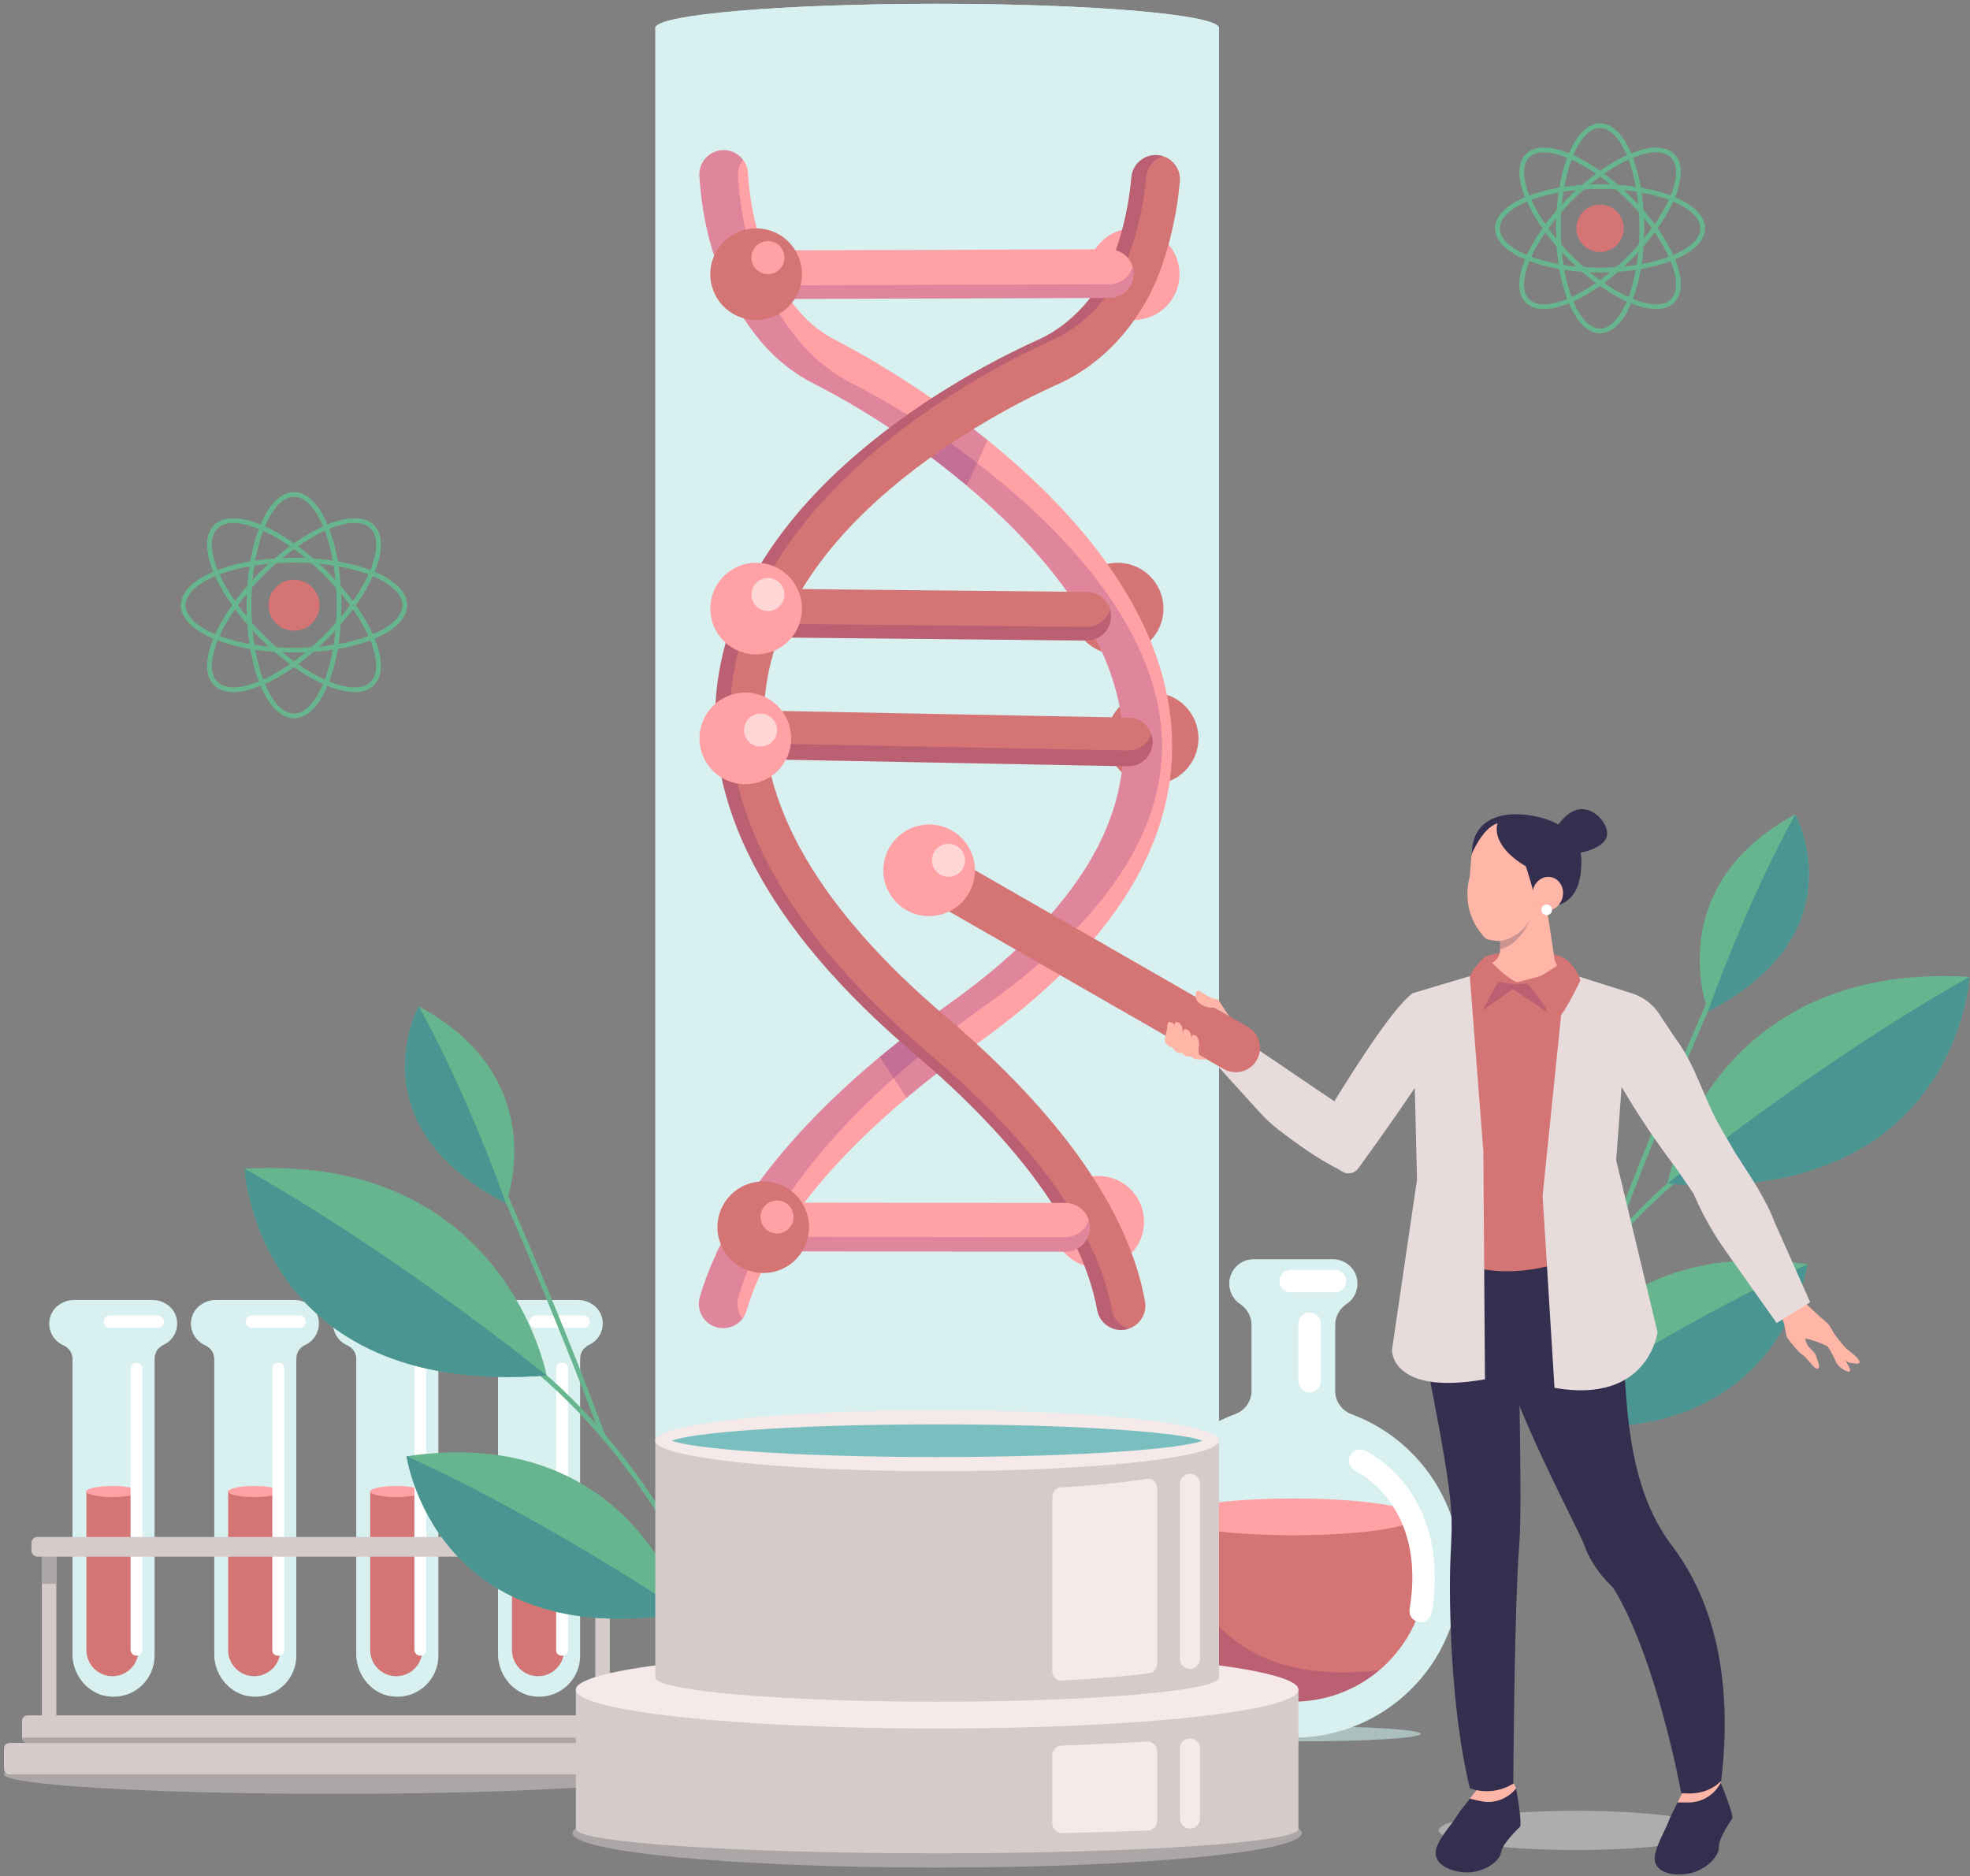 <svg width="443" height="422" viewBox="0 0 443 422" fill="none" xmlns="http://www.w3.org/2000/svg">
<rect x="0" y="0" width="443" height="422" fill="#808080" stroke="none"/>
<g style="mix-blend-mode:multiply">
<path d="M319.476 389.933C319.476 390.884 307.161 391.642 291.985 391.642C276.808 391.642 264.494 390.873 264.494 389.933C264.494 388.994 276.808 388.225 291.985 388.225C307.161 388.225 319.476 388.994 319.476 389.933Z" fill="#ACBFBF"/>
</g>
<g style="mix-blend-mode:multiply">
<path d="M300.251 312.79V297.966C300.251 296.065 301.244 294.313 302.825 293.256C304.299 292.274 305.26 290.597 305.26 288.696C305.26 285.663 302.804 283.206 299.77 283.206H281.945C278.912 283.206 276.456 285.663 276.456 288.696C276.456 290.597 277.427 292.274 278.891 293.256C280.471 294.313 281.465 296.054 281.465 297.966V312.79C281.465 315.14 279.991 317.233 277.78 318.045C263.458 323.364 253.258 337.173 253.301 353.364C253.354 373.603 269.716 390.328 289.945 390.809C311.102 391.311 328.404 374.308 328.404 353.268C328.404 337.13 318.215 323.364 303.925 318.056C301.714 317.233 300.24 315.15 300.24 312.801L300.251 312.79Z" fill="#D8F0F0"/>
</g>
<path d="M318.417 341.123C319.934 344.712 320.778 348.642 320.778 352.786C320.778 369.308 307.385 382.701 290.862 382.701C274.34 382.701 260.947 369.308 260.947 352.786C260.947 348.653 261.78 344.722 263.297 341.144" fill="#D47474"/>
<g style="mix-blend-mode:multiply" opacity="0.17">
<path d="M290.862 382.702C298.243 382.702 304.992 380.021 310.215 375.589C265.102 381.228 263.297 341.134 263.297 341.134C261.78 344.712 260.947 348.653 260.947 352.776C260.947 369.298 274.34 382.691 290.862 382.691V382.702Z" fill="#410270"/>
</g>
<path d="M318.418 341.145C318.418 343.431 306.083 345.278 290.853 345.278C275.623 345.278 263.287 343.431 263.287 341.145C263.287 338.859 275.623 337.012 290.853 337.012C306.083 337.012 318.418 338.859 318.418 341.145Z" fill="#FFA1A5"/>
<path d="M319.454 364.834C319.315 364.834 319.177 364.823 319.038 364.802C317.671 364.567 316.741 363.275 316.976 361.908C320.928 338.39 304.972 330.892 304.812 330.818C303.541 330.241 302.985 328.756 303.551 327.485C304.128 326.215 305.613 325.659 306.884 326.225C307.087 326.321 311.999 328.586 316.282 334.267C320.17 339.437 324.314 348.579 321.943 362.741C321.74 363.969 320.672 364.845 319.465 364.845L319.454 364.834Z" fill="white"/>
<path d="M294.493 313.174C293.105 313.174 291.973 312.053 291.973 310.654V297.699C291.973 296.31 293.105 295.178 294.493 295.178C295.882 295.178 297.014 296.3 297.014 297.699V310.654C297.014 312.042 295.892 313.174 294.493 313.174Z" fill="white"/>
<path d="M300.207 290.638H290.231C288.843 290.638 287.711 289.517 287.711 288.118C287.711 286.719 288.832 285.597 290.231 285.597H300.207C301.595 285.597 302.727 286.719 302.727 288.118C302.727 289.517 301.595 290.638 300.207 290.638Z" fill="white"/>
<g style="mix-blend-mode:multiply">
<g style="mix-blend-mode:multiply">
<path d="M256.815 356.331C256.996 326 279.895 321.524 283.184 318.342C286.474 315.159 283.846 297.697 284.722 295.187C285.064 294.215 290.329 293.5 296.652 292.987C280.696 292.944 280.92 291.737 279.788 289.356C278.955 287.615 280.001 284.881 280.728 283.354C278.282 283.909 276.456 286.088 276.456 288.704C276.456 290.605 277.427 292.282 278.891 293.265C280.471 294.322 281.465 296.063 281.465 297.975V312.799C281.465 315.148 279.991 317.242 277.78 318.053C263.458 323.372 253.258 337.182 253.301 353.373C253.354 373.612 269.716 390.337 289.945 390.818C257.509 383.117 256.804 356.342 256.804 356.342L256.815 356.331Z" fill="#D8F0F0"/>
</g>
</g>
<path d="M75.198 403.442C116.239 403.442 149.51 401.467 149.51 399.031C149.51 396.595 116.239 394.62 75.198 394.62C34.156 394.62 0.885 396.595 0.885 399.031C0.885 401.467 34.156 403.442 75.198 403.442Z" fill="#ADA6A6"/>
<g style="mix-blend-mode:multiply">
<path d="M71.695 297.091C71.406 294.357 68.95 292.37 66.205 292.37H48.497C45.731 292.37 43.275 294.378 42.997 297.133C42.762 299.537 44.118 301.641 46.137 302.527C47.355 303.061 48.188 304.214 48.188 305.549V371.991C48.188 377.043 52.075 381.443 57.127 381.592C62.35 381.753 66.632 377.566 66.632 372.375V305.624C66.632 304.311 67.337 303.04 68.533 302.516C70.573 301.63 71.94 299.504 71.684 297.08L71.695 297.091Z" fill="#D8F0F0"/>
</g>
<path d="M57.168 376.978C53.932 376.978 51.305 374.35 51.305 371.114V335.432H63.021V371.114C63.021 374.35 60.394 376.978 57.157 376.978H57.168Z" fill="#D47474"/>
<path d="M57.168 336.681C60.406 336.681 63.032 336.127 63.032 335.443C63.032 334.758 60.406 334.204 57.168 334.204C53.93 334.204 51.305 334.758 51.305 335.443C51.305 336.127 53.93 336.681 57.168 336.681Z" fill="#FFA1A5"/>
<path d="M62.755 306.487H62.402C61.76 306.487 61.238 307.009 61.238 307.651V371.188C61.238 371.831 61.76 372.352 62.402 372.352H62.755C63.398 372.352 63.919 371.831 63.919 371.188V307.651C63.919 307.009 63.398 306.487 62.755 306.487Z" fill="white"/>
<path d="M67.38 298.639H56.614C55.845 298.639 55.215 298.008 55.215 297.239C55.215 296.47 55.845 295.84 56.614 295.84H67.38C68.149 295.84 68.779 296.47 68.779 297.239C68.779 298.008 68.149 298.639 67.38 298.639Z" fill="white"/>
<g style="mix-blend-mode:multiply">
<path d="M57.35 302.686C53.815 302.686 48.432 304.01 45.335 299.962C43.851 298.018 44.267 295.562 45.1 293.522C43.968 294.376 43.156 295.637 43.007 297.132C42.772 299.535 44.128 301.639 46.147 302.525C47.364 303.059 48.197 304.213 48.197 305.548V371.989C48.197 376.539 51.359 380.555 55.674 381.42C55.31 381.132 54.947 380.833 54.627 380.533C51.519 377.607 49.906 373.42 49.906 369.148V305.42L67.667 303.123C67.838 302.963 68.031 302.814 68.234 302.696H57.35V302.686Z" fill="#D8F0F0"/>
</g>
<g style="mix-blend-mode:multiply">
<path d="M39.813 297.091C39.525 294.357 37.068 292.37 34.323 292.37H16.626C13.86 292.37 11.404 294.378 11.126 297.133C10.891 299.537 12.247 301.641 14.266 302.527C15.483 303.061 16.317 304.214 16.317 305.549V371.991C16.317 377.043 20.204 381.443 25.256 381.592C30.479 381.753 34.761 377.566 34.761 372.375V305.624C34.761 304.311 35.466 303.04 36.662 302.516C38.702 301.63 40.069 299.504 39.813 297.08V297.091Z" fill="#D8F0F0"/>
</g>
<path d="M25.289 376.978C22.053 376.978 19.426 374.35 19.426 371.114V335.432H31.142V371.114C31.142 374.35 28.515 376.978 25.279 376.978H25.289Z" fill="#D47474"/>
<path d="M31.141 335.443C31.141 336.126 28.514 336.681 25.277 336.681C22.041 336.681 19.414 336.126 19.414 335.443C19.414 334.759 22.041 334.204 25.277 334.204C28.514 334.204 31.141 334.759 31.141 335.443Z" fill="#FFA1A5"/>
<path d="M30.694 372.363C29.957 372.363 29.359 371.765 29.359 371.028V307.833C29.359 307.096 29.957 306.498 30.694 306.498C31.431 306.498 32.029 307.096 32.029 307.833V371.028C32.029 371.765 31.431 372.363 30.694 372.363Z" fill="white"/>
<path d="M35.499 298.639H24.733C23.964 298.639 23.334 298.008 23.334 297.239C23.334 296.47 23.964 295.84 24.733 295.84H35.499C36.268 295.84 36.898 296.47 36.898 297.239C36.898 298.008 36.268 298.639 35.499 298.639Z" fill="white"/>
<g style="mix-blend-mode:multiply">
<path d="M25.47 302.686C21.934 302.686 16.552 304.01 13.454 299.962C11.97 298.018 12.386 295.562 13.219 293.522C12.087 294.376 11.275 295.637 11.126 297.132C10.891 299.535 12.247 301.639 14.266 302.525C15.483 303.059 16.317 304.213 16.317 305.548V371.989C16.317 376.539 19.478 380.555 23.793 381.42C23.43 381.132 23.067 380.833 22.746 380.533C19.638 377.607 18.025 373.42 18.025 369.148V305.42L35.787 303.123C35.958 302.963 36.15 302.814 36.353 302.696H25.47V302.686Z" fill="#D8F0F0"/>
</g>
<path d="M12.666 349.197H9.408V387.229H12.666V349.197Z" fill="#D6CBCB"/>
<path d="M12.666 349.197H9.408V356.203H12.666V349.197Z" fill="#ADA6A6"/>
<g style="mix-blend-mode:multiply">
<path d="M135.519 297.091C135.231 294.357 132.774 292.37 130.029 292.37H112.322C109.555 292.37 107.099 294.378 106.821 297.133C106.586 299.537 107.943 301.641 109.961 302.527C111.179 303.061 112.012 304.214 112.012 305.549V371.991C112.012 377.043 115.899 381.443 120.951 381.592C126.174 381.753 130.457 377.566 130.457 372.375V305.624C130.457 304.311 131.161 303.04 132.358 302.516C134.398 301.63 135.765 299.504 135.508 297.08L135.519 297.091Z" fill="#D8F0F0"/>
</g>
<path d="M120.994 376.978C117.758 376.978 115.131 374.35 115.131 371.114V335.432H126.847V371.114C126.847 374.35 124.22 376.978 120.984 376.978H120.994Z" fill="#D47474"/>
<path d="M126.858 335.443C126.858 336.126 124.23 336.681 120.994 336.681C117.758 336.681 115.131 336.126 115.131 335.443C115.131 334.759 117.758 334.204 120.994 334.204C124.23 334.204 126.858 334.759 126.858 335.443Z" fill="#FFA1A5"/>
<path d="M126.579 306.487H126.227C125.584 306.487 125.062 307.009 125.062 307.651V371.188C125.062 371.831 125.584 372.352 126.227 372.352H126.579C127.222 372.352 127.743 371.831 127.743 371.188V307.651C127.743 307.009 127.222 306.487 126.579 306.487Z" fill="white"/>
<path d="M131.204 298.639H120.438C119.669 298.639 119.039 298.008 119.039 297.239C119.039 296.47 119.669 295.84 120.438 295.84H131.204C131.973 295.84 132.603 296.47 132.603 297.239C132.603 298.008 131.973 298.639 131.204 298.639Z" fill="white"/>
<g style="mix-blend-mode:multiply">
<path d="M121.186 302.686C117.651 302.686 112.268 304.01 109.171 299.962C107.687 298.018 108.103 295.562 108.936 293.522C107.804 294.376 106.992 295.637 106.843 297.132C106.608 299.535 107.964 301.639 109.983 302.525C111.2 303.059 112.033 304.213 112.033 305.548V371.989C112.033 376.539 115.195 380.555 119.51 381.42C119.146 381.132 118.783 380.833 118.463 380.533C115.355 377.607 113.742 373.42 113.742 369.148V305.42L131.503 303.123C131.674 302.963 131.867 302.814 132.069 302.696H121.186V302.686Z" fill="#D8F0F0"/>
</g>
<g style="mix-blend-mode:multiply">
<path d="M103.64 297.091C103.352 294.357 100.895 292.37 98.15 292.37H80.443C77.677 292.37 75.22 294.378 74.942 297.133C74.707 299.537 76.064 301.641 78.082 302.527C79.3 303.061 80.133 304.214 80.133 305.549V371.991C80.133 377.043 84.021 381.443 89.072 381.592C94.295 381.753 98.578 377.566 98.578 372.375V305.624C98.578 304.311 99.283 303.04 100.479 302.516C102.519 301.63 103.886 299.504 103.629 297.08L103.64 297.091Z" fill="#D8F0F0"/>
</g>
<path d="M89.113 376.978C85.877 376.978 83.25 374.35 83.25 371.114V335.432H94.966V371.114C94.966 374.35 92.339 376.978 89.103 376.978H89.113Z" fill="#D47474"/>
<path d="M94.977 335.443C94.977 336.126 92.35 336.681 89.113 336.681C85.877 336.681 83.25 336.126 83.25 335.443C83.25 334.759 85.877 334.204 89.113 334.204C92.35 334.204 94.977 334.759 94.977 335.443Z" fill="#FFA1A5"/>
<path d="M94.519 372.363C93.782 372.363 93.184 371.765 93.184 371.028V307.833C93.184 307.096 93.782 306.498 94.519 306.498C95.256 306.498 95.854 307.096 95.854 307.833V371.028C95.854 371.765 95.256 372.363 94.519 372.363Z" fill="white"/>
<path d="M99.323 298.639H88.557C87.788 298.639 87.158 298.008 87.158 297.239C87.158 296.47 87.788 295.84 88.557 295.84H99.323C100.092 295.84 100.722 296.47 100.722 297.239C100.722 298.008 100.092 298.639 99.323 298.639Z" fill="white"/>
<g style="mix-blend-mode:multiply">
<path d="M89.296 302.686C85.76 302.686 80.378 304.01 77.281 299.962C75.796 298.018 76.212 295.562 77.046 293.522C75.913 294.376 75.102 295.637 74.952 297.132C74.717 299.535 76.074 301.639 78.092 302.525C79.31 303.059 80.143 304.213 80.143 305.548V371.989C80.143 376.539 83.304 380.555 87.619 381.42C87.256 381.132 86.893 380.833 86.572 380.533C83.464 377.607 81.852 373.42 81.852 369.148V305.42L99.613 303.123C99.784 302.963 99.976 302.814 100.179 302.696H89.296V302.686Z" fill="#D8F0F0"/>
</g>
<path d="M137.121 349.197H133.863V387.229H137.121V349.197Z" fill="#D6CBCB"/>
<path d="M137.121 349.197H133.863V356.203H137.121V349.197Z" fill="#ADA6A6"/>
<path d="M140.314 385.789H6.203C5.513 385.789 4.953 386.349 4.953 387.039V390.734C4.953 391.424 5.513 391.984 6.203 391.984H140.314C141.004 391.984 141.563 391.424 141.563 390.734V387.039C141.563 386.349 141.004 385.789 140.314 385.789Z" fill="#D6CBCB"/>
<path d="M138.093 345.664H8.414C7.671 345.664 7.068 346.266 7.068 347.009V348.739C7.068 349.483 7.671 350.085 8.414 350.085H138.093C138.836 350.085 139.439 349.483 139.439 348.739V347.009C139.439 346.266 138.836 345.664 138.093 345.664Z" fill="#D6CBCB"/>
<path d="M144.384 391.983H2.134C1.444 391.983 0.885 392.543 0.885 393.233V397.783C0.885 398.473 1.444 399.032 2.134 399.032H144.384C145.074 399.032 145.633 398.473 145.633 397.783V393.233C145.633 392.543 145.074 391.983 144.384 391.983Z" fill="#D6CBCB"/>
<path d="M4.965 390.808C5.008 391.46 5.531 391.994 6.204 391.994H140.315C140.977 391.994 141.511 391.47 141.554 390.808H4.965Z" fill="#ADA6A6"/>
<path d="M102.891 296.31C102.891 296.31 135.145 309.66 158.641 358.853" stroke="#67B58E" stroke-width="1.068" stroke-miterlimit="10"/>
<path d="M109.896 260.317C109.896 260.317 123.941 291.685 135.593 322.903" stroke="#67B58E" stroke-width="1.068" stroke-miterlimit="10"/>
<path d="M122.927 309.349C122.927 309.349 113.635 259.334 54.99 262.848C54.99 262.848 57.799 314.38 122.927 309.349Z" fill="#67B58E"/>
<path d="M54.98 262.849C89.787 282.404 122.917 309.35 122.917 309.35C57.789 314.381 54.98 262.849 54.98 262.849Z" fill="#4A9492"/>
<path d="M113.774 270.623C113.774 270.623 124.615 242.716 94.166 226.322C94.166 226.322 79.619 252.98 113.774 270.623Z" fill="#67B58E"/>
<path d="M94.166 226.312C105.529 246.871 113.774 270.613 113.774 270.613C79.619 252.969 94.166 226.312 94.166 226.312Z" fill="#4A9492"/>
<path d="M153.943 362.784C153.943 362.784 142.109 320.042 91.432 327.508C91.432 327.508 97.754 372.055 153.943 362.784Z" fill="#67B58E"/>
<path d="M91.432 327.506C123.13 341.871 153.943 362.783 153.943 362.783C97.754 372.053 91.432 327.506 91.432 327.506Z" fill="#4A9492"/>
<path d="M394.985 253.15C394.985 253.15 362.731 266.501 339.234 315.694" stroke="#67B58E" stroke-width="1.068" stroke-miterlimit="10"/>
<path d="M387.978 217.158C387.978 217.158 373.933 248.525 362.281 279.744" stroke="#67B58E" stroke-width="1.068" stroke-miterlimit="10"/>
<path d="M374.947 266.192C374.947 266.192 384.239 216.177 442.884 219.691C442.884 219.691 440.075 271.222 374.947 266.192Z" fill="#67B58E"/>
<path d="M442.884 219.691C408.077 239.247 374.947 266.193 374.947 266.193C440.075 271.223 442.884 219.691 442.884 219.691Z" fill="#4A9492"/>
<path d="M384.09 227.465C384.09 227.465 373.25 199.557 403.699 183.163C403.699 183.163 418.245 209.821 384.09 227.465Z" fill="#67B58E"/>
<path d="M403.699 183.163C392.335 203.722 384.09 227.465 384.09 227.465C418.245 209.821 403.699 183.163 403.699 183.163Z" fill="#4A9492"/>
<path d="M343.934 319.625C343.934 319.625 355.767 276.883 406.445 284.348C406.445 284.348 400.122 328.895 343.934 319.625Z" fill="#67B58E"/>
<path d="M406.445 284.358C374.746 298.723 343.934 319.635 343.934 319.635C400.122 328.905 406.445 284.358 406.445 284.358Z" fill="#4A9492"/>
<path d="M66.119 161.014C71.711 161.014 76.244 149.863 76.244 136.107C76.244 122.352 71.711 111.201 66.119 111.201C60.527 111.201 55.994 122.352 55.994 136.107C55.994 149.863 60.527 161.014 66.119 161.014Z" stroke="#67B58E" stroke-width="1.068" stroke-miterlimit="10"/>
<path d="M66.119 146.233C79.874 146.233 91.025 141.7 91.025 136.108C91.025 130.516 79.874 125.983 66.119 125.983C52.364 125.983 41.213 130.516 41.213 136.108C41.213 141.7 52.364 146.233 66.119 146.233Z" stroke="#67B58E" stroke-width="1.068" stroke-miterlimit="10"/>
<path d="M73.276 143.265C83.002 133.538 87.682 122.448 83.728 118.494C79.774 114.54 68.683 119.22 58.957 128.946C49.231 138.673 44.551 149.763 48.505 153.717C52.459 157.671 63.549 152.991 73.276 143.265Z" stroke="#67B58E" stroke-width="1.068" stroke-miterlimit="10"/>
<path d="M58.952 143.272C49.223 133.542 44.545 122.456 48.507 118.505C52.459 114.553 63.556 119.231 73.275 128.95C82.993 138.669 87.682 149.766 83.72 153.717C79.768 157.669 68.671 152.991 58.952 143.272Z" stroke="#67B58E" stroke-width="1.068" stroke-miterlimit="10"/>
<path d="M71.865 136.108C71.865 139.28 69.291 141.854 66.119 141.854C62.947 141.854 60.373 139.28 60.373 136.108C60.373 132.936 62.947 130.362 66.119 130.362C69.291 130.362 71.865 132.936 71.865 136.108Z" fill="#D47474"/>
<path d="M359.816 74.429C365 74.429 369.203 64.096 369.203 51.349C369.203 38.602 365 28.269 359.816 28.269C354.631 28.269 350.428 38.602 350.428 51.349C350.428 64.096 354.631 74.429 359.816 74.429Z" stroke="#67B58E" stroke-width="1.068" stroke-miterlimit="10"/>
<path d="M359.814 60.738C372.561 60.738 382.894 56.535 382.894 51.35C382.894 46.165 372.561 41.962 359.814 41.962C347.068 41.962 336.734 46.165 336.734 51.35C336.734 56.535 347.068 60.738 359.814 60.738Z" stroke="#67B58E" stroke-width="1.068" stroke-miterlimit="10"/>
<path d="M366.445 57.993C357.431 67.007 347.157 71.343 343.483 67.68C339.82 64.016 344.156 53.731 353.17 44.717C362.184 35.703 372.458 31.367 376.132 35.03C379.796 38.694 375.459 48.978 366.445 57.993Z" stroke="#67B58E" stroke-width="1.068" stroke-miterlimit="10"/>
<path d="M376.134 67.675C379.8 64.009 375.465 53.73 366.452 44.717C357.439 35.704 347.16 31.369 343.494 35.035C339.828 38.701 344.162 48.98 353.175 57.993C362.189 67.007 372.467 71.341 376.134 67.675Z" stroke="#67B58E" stroke-width="1.068" stroke-miterlimit="10"/>
<path d="M365.143 51.349C365.143 54.297 362.762 56.679 359.814 56.679C356.866 56.679 354.484 54.297 354.484 51.349C354.484 48.402 356.866 46.02 359.814 46.02C362.762 46.02 365.143 48.402 365.143 51.349Z" fill="#D47474"/>
<path d="M210.74 420.018C256.023 420.018 292.732 416.547 292.732 412.265C292.732 407.982 256.023 404.511 210.74 404.511C165.457 404.511 128.748 407.982 128.748 412.265C128.748 416.547 165.457 420.018 210.74 420.018Z" fill="#ADA6A6"/>
<path d="M210.74 0.853C175.731 0.853 147.354 3.299 147.354 6.311V324.014C147.354 327.026 175.731 329.472 210.74 329.472C245.75 329.472 274.127 327.026 274.127 324.014V6.311C274.127 3.299 245.75 0.853 210.74 0.853Z" fill="#D8F0F0"/>
<path d="M129.496 380.011V411.358C129.496 414.369 165.873 416.815 210.74 416.815C255.608 416.815 291.985 414.369 291.985 411.358V380.011H129.496Z" fill="#D6CBCB"/>
<path d="M210.74 388.747C255.61 388.747 291.985 384.836 291.985 380.011C291.985 375.186 255.61 371.274 210.74 371.274C165.87 371.274 129.496 375.186 129.496 380.011C129.496 384.836 165.87 388.747 210.74 388.747Z" fill="#F5E9E9"/>
<path d="M147.354 324.004V377.256C147.354 380.268 175.731 382.713 210.74 382.713C245.75 382.713 274.127 380.268 274.127 377.256V324.004H147.354Z" fill="#D6CBCB"/>
<path d="M265.103 63.313C266.015 57.694 262.2 52.401 256.581 51.489C250.963 50.577 245.669 54.392 244.757 60.01C243.845 65.629 247.66 70.923 253.279 71.835C258.897 72.747 264.191 68.932 265.103 63.313Z" fill="#FFA1A5"/>
<path d="M259.195 176.372C264.887 176.372 269.501 171.758 269.501 166.066C269.501 160.374 264.887 155.759 259.195 155.759C253.503 155.759 248.889 160.374 248.889 166.066C248.889 171.758 253.503 176.372 259.195 176.372Z" fill="#D47474"/>
<path d="M255.267 146.397C260.526 144.219 263.023 138.19 260.845 132.932C258.667 127.673 252.638 125.176 247.379 127.354C242.121 129.532 239.623 135.561 241.802 140.82C243.98 146.078 250.009 148.576 255.267 146.397Z" fill="#D47474"/>
<path d="M257.124 276.432C258.039 270.814 254.227 265.518 248.609 264.603C242.991 263.688 237.695 267.501 236.78 273.119C235.865 278.737 239.677 284.033 245.295 284.948C250.913 285.863 256.209 282.051 257.124 276.432Z" fill="#FFA1A5"/>
<path d="M164.419 298.403C163.383 298.766 162.218 298.82 161.086 298.489C158.192 297.645 156.526 294.601 157.37 291.707C163.692 270.09 182.959 247.384 213.056 226.024C240.825 206.319 254.1 185.578 252.509 164.356C249.86 129.037 206.061 97.936 183.269 86.423C178.677 84.105 174.661 80.965 171.361 77.099C165.583 70.338 158.448 58.355 157.274 39.569C157.081 36.557 159.378 33.962 162.389 33.77C165.401 33.577 167.996 35.873 168.189 38.885C169.182 54.649 174.981 64.496 179.67 69.986C182.03 72.752 184.903 74.995 188.203 76.661C191.119 78.135 259.665 113.305 263.424 163.545C265.314 188.857 250.501 212.876 219.389 234.952C191.311 254.871 173.497 275.569 167.868 294.793C167.356 296.556 166.031 297.859 164.419 298.425V298.403Z" fill="#FFA1A5"/>
<g style="mix-blend-mode:multiply" opacity="0.17">
<path d="M166.043 291.706C172.365 270.09 191.633 247.383 221.729 226.023C249.498 206.318 262.773 185.577 261.182 164.356C258.533 129.036 214.734 97.936 191.942 86.422C187.35 84.105 183.334 80.965 180.034 77.099C174.256 70.338 167.121 58.355 165.947 39.568C165.861 38.191 166.31 36.92 167.079 35.916C166.011 34.517 164.281 33.651 162.39 33.769C159.378 33.961 157.082 36.556 157.274 39.568C158.46 58.344 165.584 70.338 171.361 77.099C174.672 80.965 178.677 84.105 183.27 86.422C206.061 97.936 249.872 129.036 252.51 164.356C254.101 185.577 240.825 206.329 213.057 226.023C182.95 247.383 163.693 270.1 157.37 291.706C156.527 294.601 158.182 297.644 161.087 298.488C162.23 298.819 163.383 298.766 164.419 298.403C165.423 298.05 166.31 297.42 166.961 296.555C165.936 295.22 165.53 293.436 166.043 291.696V291.706Z" fill="#410270"/>
</g>
<g style="mix-blend-mode:multiply" opacity="0.17">
<path d="M216.411 237.088C213.612 235.711 209.266 233.254 205.88 231.3C203.082 233.425 200.401 235.572 197.816 237.719L203.872 246.893C207.77 243.614 211.946 240.335 216.411 237.078V237.088Z" fill="#410270"/>
</g>
<g style="mix-blend-mode:multiply" opacity="0.17">
<path d="M201.875 97.487C206.948 100.926 212.224 104.846 217.361 109.182C218.963 105.967 220.843 101.78 222.082 98.982C219.188 96.632 216.315 94.454 213.548 92.446L201.875 97.487Z" fill="#410270"/>
</g>
<path d="M253.91 298.799C253.643 298.895 253.365 298.97 253.077 299.023C250.108 299.568 247.256 297.592 246.722 294.623C243.486 276.841 229.634 257.435 205.539 236.929C172.313 208.648 157.489 180.324 161.451 152.758C167.934 107.752 222.435 81.34 233.297 76.491C241.2 72.966 247.598 65.672 250.855 56.476C252.692 51.264 253.899 45.668 254.423 39.847C254.69 36.835 257.349 34.624 260.361 34.892C263.373 35.158 265.583 37.818 265.316 40.83C264.708 47.558 263.308 54.052 261.162 60.118C256.911 72.133 248.378 81.746 237.751 86.477C227.807 90.909 177.942 114.993 172.281 154.307C168.885 177.91 182.459 202.912 212.631 228.587C238.701 250.77 253.782 272.333 257.477 292.658C257.968 295.339 256.398 297.923 253.91 298.799Z" fill="#D47474"/>
<g style="mix-blend-mode:multiply" opacity="0.17">
<path d="M250.042 294.622C246.806 276.839 232.954 257.433 208.86 236.927C175.634 208.646 160.809 180.322 164.772 152.757C171.255 107.75 225.756 81.338 236.617 76.49C244.521 72.965 250.918 65.671 254.176 56.475C256.013 51.263 257.22 45.666 257.743 39.846C257.946 37.592 259.494 35.787 261.513 35.136C261.139 35.018 260.755 34.933 260.36 34.901C257.348 34.623 254.688 36.845 254.421 39.856C253.898 45.677 252.691 51.274 250.854 56.486C247.607 65.681 241.21 72.976 233.296 76.5C222.434 81.338 167.933 107.761 161.45 152.767C157.477 180.344 172.312 208.657 205.538 236.938C229.633 257.444 243.485 276.861 246.721 294.632C247.266 297.602 250.107 299.577 253.076 299.033C253.321 298.99 253.556 298.915 253.781 298.84C251.911 298.253 250.406 296.694 250.032 294.622H250.042Z" fill="#410270"/>
</g>
<path d="M246.049 143.807C245.504 143.978 244.927 144.074 244.319 144.064L177.044 143.391C174.022 143.359 171.597 140.892 171.629 137.869C171.661 134.847 174.128 132.422 177.151 132.454L244.425 133.127C247.448 133.159 249.872 135.626 249.84 138.649C249.819 141.063 248.228 143.103 246.049 143.797V143.807Z" fill="#D47474"/>
<g style="mix-blend-mode:multiply" opacity="0.17">
<path d="M246.049 140.731C245.504 140.902 244.927 140.998 244.319 140.987L177.044 140.314C174.577 140.293 172.537 138.627 171.875 136.384C171.736 136.854 171.629 137.345 171.629 137.868C171.597 140.891 174.022 143.358 177.044 143.39L244.319 144.063C244.917 144.063 245.504 143.977 246.049 143.807C248.228 143.102 249.819 141.072 249.84 138.659C249.84 138.114 249.744 137.591 249.605 137.089C249.093 138.819 247.758 140.186 246.049 140.731Z" fill="#410270"/>
</g>
<path d="M255.244 172.121C254.732 172.271 254.187 172.345 253.621 172.335L169.386 170.722C166.364 170.669 163.961 168.169 164.025 165.147C164.078 162.124 166.577 159.721 169.6 159.785L253.834 161.398C256.857 161.452 259.26 163.951 259.196 166.973C259.153 169.43 257.487 171.48 255.244 172.121Z" fill="#D47474"/>
<g style="mix-blend-mode:multiply" opacity="0.17">
<path d="M255.244 168.574C254.731 168.724 254.186 168.799 253.62 168.788L169.386 167.175C167.036 167.133 165.071 165.595 164.345 163.491C164.163 164.014 164.035 164.569 164.024 165.146C163.971 168.169 166.363 170.657 169.386 170.721L253.62 172.334C254.186 172.345 254.731 172.27 255.244 172.12C257.487 171.48 259.153 169.429 259.195 166.972C259.206 166.321 259.089 165.702 258.886 165.114C258.298 166.78 256.942 168.083 255.244 168.564V168.574Z" fill="#410270"/>
</g>
<path d="M241.295 281.229C240.761 281.4 240.195 281.496 239.597 281.496L175.495 281.432C172.472 281.432 170.026 278.975 170.037 275.953C170.037 272.93 172.494 270.484 175.516 270.484L239.619 270.548C242.641 270.548 245.087 273.005 245.087 276.027C245.087 278.452 243.495 280.513 241.306 281.229H241.295Z" fill="#FFA1A5"/>
<path d="M251.163 66.728C250.629 66.899 250.063 66.995 249.476 67.006L173.091 67.251C170.069 67.251 167.612 64.816 167.602 61.805C167.602 58.782 170.037 56.326 173.048 56.315L249.433 56.069C252.456 56.069 254.912 58.504 254.923 61.516C254.923 63.941 253.353 66.013 251.163 66.728Z" fill="#FFA1A5"/>
<g style="mix-blend-mode:multiply" opacity="0.17">
<path d="M251.163 63.651C250.629 63.822 250.063 63.918 249.476 63.929L173.091 64.175C170.603 64.175 168.52 62.519 167.847 60.244C167.698 60.736 167.602 61.259 167.602 61.804C167.602 64.826 170.069 67.261 173.091 67.251L249.476 67.005C250.063 67.005 250.64 66.909 251.163 66.727C253.353 66.012 254.933 63.94 254.923 61.515C254.923 60.992 254.827 60.501 254.688 60.02C254.175 61.729 252.862 63.096 251.163 63.651Z" fill="#410270"/>
</g>
<g style="mix-blend-mode:multiply" opacity="0.17">
<path d="M241.296 277.961C240.762 278.132 240.196 278.228 239.598 278.228L175.496 278.164C173.05 278.164 171.01 276.541 170.305 274.33C170.145 274.843 170.027 275.387 170.027 275.953C170.027 278.976 172.473 281.422 175.485 281.432L239.587 281.496C240.175 281.496 240.752 281.4 241.286 281.229C243.475 280.514 245.066 278.463 245.066 276.028C245.066 275.462 244.96 274.939 244.799 274.426C244.265 276.092 242.952 277.417 241.286 277.961H241.296Z" fill="#410270"/>
</g>
<path d="M167.603 176.372C173.295 176.372 177.91 171.758 177.91 166.066C177.91 160.374 173.295 155.759 167.603 155.759C161.911 155.759 157.297 160.374 157.297 166.066C157.297 171.758 161.911 176.372 167.603 176.372Z" fill="#FFA1A5"/>
<path d="M177.324 144.159C181.349 140.134 181.349 133.608 177.324 129.583C173.299 125.558 166.774 125.558 162.749 129.583C158.724 133.608 158.724 140.134 162.749 144.159C166.774 148.184 173.299 148.184 177.324 144.159Z" fill="#FFA1A5"/>
<path d="M175.605 285.512C180.859 283.321 183.341 277.286 181.15 272.033C178.959 266.779 172.924 264.297 167.67 266.488C162.417 268.679 159.934 274.714 162.126 279.967C164.317 285.221 170.352 287.703 175.605 285.512Z" fill="#D47474"/>
<path d="M180.062 64.043C181.375 58.504 177.95 52.95 172.411 51.636C166.873 50.323 161.318 53.748 160.005 59.287C158.692 64.825 162.117 70.38 167.655 71.693C173.194 73.006 178.748 69.581 180.062 64.043Z" fill="#D47474"/>
<path d="M274.127 324.005C274.127 327.796 245.75 330.872 210.74 330.872C175.731 330.872 147.354 327.796 147.354 324.005C147.354 320.213 175.731 317.137 210.74 317.137C245.75 317.137 274.127 320.213 274.127 324.005Z" fill="#F5E9E9"/>
<path d="M210.742 327.688C176.277 327.688 154.884 325.637 151.104 324.014C154.895 322.38 176.277 320.34 210.742 320.34C245.207 320.34 266.599 322.39 270.38 324.014C266.588 325.648 245.207 327.688 210.742 327.688Z" fill="#7ABFBF"/>
<g style="mix-blend-mode:multiply">
<path d="M274.127 6.311C274.127 9.322 245.75 11.768 210.74 11.768C175.731 11.768 147.354 9.322 147.354 6.311C147.354 3.299 175.731 0.853 210.74 0.853C245.75 0.853 274.127 3.299 274.127 6.311Z" fill="#D8F0F0"/>
</g>
<path d="M268.007 375.279C268.007 375.279 268.039 375.279 268.06 375.279C269.107 375.076 269.855 374.158 269.855 373.09V333.712C269.855 332.313 268.584 331.255 267.206 331.522C267.195 331.522 267.174 331.522 267.163 331.522C266.117 331.725 265.348 332.644 265.348 333.712V373.09C265.348 374.5 266.629 375.546 268.018 375.279H268.007Z" fill="#F5E9E9"/>
<path d="M236.629 336.767V375.718C236.629 376.989 237.515 377.993 238.573 377.95C246.914 377.544 253.685 376.946 258.577 376.284C259.517 376.156 260.221 375.205 260.221 374.062V334.791C260.221 333.446 259.228 332.41 258.107 332.58C256.953 332.762 255.725 332.933 254.401 333.104C249.701 333.713 244.287 334.193 238.412 334.535C237.419 334.588 236.629 335.571 236.629 336.767Z" fill="#F5E9E9"/>
<path d="M267.441 390.968C267.441 390.968 267.409 390.968 267.398 390.968C266.245 391.064 265.348 392.025 265.348 393.189V409.006C265.348 410.288 266.426 411.303 267.697 411.239C267.708 411.239 267.729 411.239 267.74 411.239C268.926 411.175 269.844 410.192 269.844 409.006V393.189C269.844 391.886 268.733 390.861 267.43 390.968H267.441Z" fill="#F5E9E9"/>
<path d="M238.913 412.265C245.92 412.115 252.317 411.923 258.084 411.688C259.281 411.635 260.22 410.652 260.22 409.456V393.884C260.22 392.592 259.142 391.577 257.849 391.663C251.869 392.037 245.471 392.346 238.785 392.571C237.578 392.613 236.617 393.596 236.617 394.803V410.033C236.617 411.282 237.653 412.286 238.903 412.265H238.913Z" fill="#F5E9E9"/>
<path d="M172.687 137.42C174.74 137.42 176.404 135.756 176.404 133.703C176.404 131.65 174.74 129.986 172.687 129.986C170.635 129.986 168.971 131.65 168.971 133.703C168.971 135.756 170.635 137.42 172.687 137.42Z" fill="#FFD6D6"/>
<path d="M171.021 167.913C173.074 167.913 174.738 166.249 174.738 164.196C174.738 162.144 173.074 160.479 171.021 160.479C168.969 160.479 167.305 162.144 167.305 164.196C167.305 166.249 168.969 167.913 171.021 167.913Z" fill="#FFD6D6"/>
<path d="M172.687 61.655C174.74 61.655 176.404 59.991 176.404 57.938C176.404 55.885 174.74 54.221 172.687 54.221C170.635 54.221 168.971 55.885 168.971 57.938C168.971 59.991 170.635 61.655 172.687 61.655Z" fill="#FFA1A5"/>
<path d="M174.736 277.416C176.789 277.416 178.453 275.752 178.453 273.7C178.453 271.647 176.789 269.983 174.736 269.983C172.684 269.983 171.02 271.647 171.02 273.7C171.02 275.752 172.684 277.416 174.736 277.416Z" fill="#FFA1A5"/>
<path d="M385.35 411.656C385.35 414.091 371.509 416.066 354.442 416.066C337.375 416.066 323.533 414.091 323.533 411.656C323.533 409.22 337.375 407.245 354.442 407.245C371.509 407.245 385.35 409.22 385.35 411.656Z" fill="#ADADAD"/>
<path d="M412.189 303.422C412.189 303.422 408.174 301.125 405.098 300.955L404.756 296.992L408.43 298.829L412.189 303.432V303.422Z" fill="#FFB6A6"/>
<path d="M403.409 290.307C403.409 290.307 406.805 294.141 410.672 297.345C412.551 298.904 414.036 304.543 415.659 307.171C417.283 309.809 413.48 307.854 412.893 306.337C412.306 304.821 409.988 300.944 409.262 300.41C408.536 299.865 407.062 298.712 406.293 299.022C405.534 299.331 405.812 301.168 406.293 302.215C406.773 303.272 408.172 304.063 408.375 304.874C408.578 305.697 409.272 307.203 408.995 307.619C408.322 308.655 406.464 305.376 405.449 304.789C404.434 304.201 402.362 301.489 401.946 300.933C401.529 300.378 401.444 297.558 400.557 296.17C400.194 295.593 397.834 291.043 397.834 291.043L403.42 290.285L403.409 290.307Z" fill="#FFB6A6"/>
<path d="M411.281 298.266C411.281 298.266 414.197 302.559 415.414 303.488C419.761 306.81 418.202 306.97 415.884 306.457C414.656 306.18 412.595 303.179 411.89 302.869C411.185 302.559 411.292 298.276 411.292 298.276L411.281 298.266Z" fill="#FFB6A6"/>
<path d="M330.529 404.523L332.377 402.205L340.473 401.19L340.932 402.205L339.17 408.068L330.529 404.523Z" fill="#FFB6A6"/>
<path d="M340.93 402.204C340.93 402.204 342.382 410.235 341.774 410.865C341.165 411.495 337.833 414.625 337.523 416.675C337.213 418.715 333.272 421.535 328.893 421.054C324.514 420.574 321.716 418.245 323.265 414.945C324.632 412.04 326.202 410.758 328.21 407.512L330.527 404.532L332.973 405.077C335.782 405.696 338.698 404.735 340.652 402.535L340.941 402.204H340.93Z" fill="#342E4F"/>
<path d="M377.234 405.376L379.477 401.029L385.447 398.936L386.953 400.933L386.398 406.914L377.234 405.376Z" fill="#FFB6A6"/>
<path d="M386.952 400.933C386.952 400.933 389.985 408.291 389.515 409.018C389.045 409.744 386.418 413.45 386.525 415.468C386.631 417.487 383.342 421.022 378.963 421.492C374.573 421.962 371.38 420.349 372.235 416.867C372.993 413.802 374.264 412.243 375.577 408.718L377.244 405.376H379.743C382.616 405.365 385.275 403.816 386.738 401.306L386.952 400.933Z" fill="#342E4F"/>
<path d="M325.222 279.841C325.222 279.841 342.663 282.991 361.887 279.958C361.887 279.958 365.411 287.317 362.891 300.261L346.198 310.226L335.282 309.382C335.282 309.382 324.367 302.995 325.232 279.83L325.222 279.841Z" fill="#342E4F"/>
<path d="M361.629 268.145C361.629 268.145 364.513 285.725 365.164 304.821C365.816 323.917 368.176 337.299 376.047 347.712C386.076 360.967 389.579 379.283 387.059 400.419C387.059 400.419 384.463 403.986 378.066 403.271C378.066 403.271 372.608 373.11 362.804 357.143C362.804 357.143 358.19 352.956 356.396 347.841C354.602 342.735 334.363 306.733 335.345 291.652C336.328 276.572 361.64 268.145 361.64 268.145H361.629Z" fill="#342E4F"/>
<path d="M324.175 267.741C324.175 267.741 316.496 284.381 321.943 312.31C327.39 340.238 326.524 341.285 326.151 350.94C325.777 360.595 326.268 385.052 330.54 402.173C330.54 402.173 335.314 404.234 340.302 401.126C340.302 401.126 340.505 361.225 341.68 346.753C342.438 337.44 341.049 285.94 341.049 285.94L324.164 267.741H324.175Z" fill="#342E4F"/>
<path d="M352.091 215.696C352.091 215.696 345.694 211.734 334.17 215.034C334.17 215.034 334.309 219.295 334.501 219.37C334.683 219.445 345.149 221.656 345.149 221.656L352.102 215.696H352.091Z" fill="#D47474"/>
<path d="M349.477 215.065L346.881 197.955L337.333 194.409V213.569C337.333 214.83 336.628 215.983 335.496 216.571C331.235 218.781 326.141 223.246 321.078 223.94C321.078 223.94 344.083 230.668 363.81 222.69C363.81 222.69 356.152 220.832 351.154 217.97C350.107 217.372 349.487 216.25 349.487 215.065H349.477Z" fill="#FFB6A6"/>
<path d="M356.739 220.267L361.107 279.446L357.935 281.08C347.287 286.559 333.669 288.193 323.662 281.635L330.519 219.552L341.274 220.876L351.548 218.163L356.739 220.278V220.267Z" fill="#D47474"/>
<path d="M343.251 183.463C336.287 182.234 331.983 186.293 330.862 192.68C330.862 192.68 330.563 196.823 330.52 197.155C330.52 197.197 327.957 204.545 333.905 210.879C334.247 211.231 334.739 211.349 335.241 211.434C345.664 213.164 347.971 203.969 347.971 203.969C348.142 203.456 353.739 197.785 353.835 197.24C354.956 190.853 350.225 184.68 343.251 183.452V183.463Z" fill="#FFB6A6"/>
<path d="M336.777 185.173C336.777 185.173 334.79 189.851 343.121 194.838C343.121 194.838 345.182 200.905 345.289 203.425C345.289 203.425 355.756 206.982 355.617 193.525C355.521 184.393 343.431 182.481 338.55 183.282C333.669 184.083 331.01 187.074 330.988 191.987C330.988 191.987 333.455 186.07 336.766 185.173H336.777Z" fill="#342E4F"/>
<g style="mix-blend-mode:multiply" opacity="0.25">
<path d="M337.342 211.659C337.342 211.659 341.646 211.082 344.017 206.97C344.017 206.97 341.657 212.652 337.342 213.474V211.659Z" fill="#342E4F"/>
</g>
<path d="M349.314 190.694C348.246 189.167 349.73 186.059 351.279 184.371C351.877 183.72 353.586 181.862 355.967 181.99C359.129 182.161 361.863 185.738 361.339 188.035C360.506 191.687 351.129 193.279 349.324 190.694H349.314Z" fill="#342E4F"/>
<path d="M351.387 201.725C350.939 203.776 349.08 205.111 347.222 204.705C345.364 204.299 344.232 202.313 344.68 200.262C345.129 198.211 346.987 196.876 348.845 197.282C350.704 197.688 351.836 199.675 351.387 201.725Z" fill="#FFB6A6"/>
<path d="M349.017 204.62C349.017 205.282 348.483 205.827 347.81 205.827C347.137 205.827 346.604 205.293 346.604 204.62C346.604 203.947 347.137 203.413 347.81 203.413C348.483 203.413 349.017 203.947 349.017 204.62Z" fill="white"/>
<path d="M333.55 258.693L330.517 219.54L317.626 223.384C313.172 226.77 304.745 240.067 300.057 247.682C290.989 241.509 278.483 233.093 278.483 233.093L273.645 239.554L283.449 250.352C284.731 251.762 286.14 253.054 287.668 254.218C291.918 257.433 296.265 260.594 301.039 262.987L301.765 263.457C302.962 264.236 304.574 263.958 305.418 262.805C305.418 262.805 312.809 252.659 318.149 244.67L318.651 265.272L313.012 303.635C313.012 303.635 312.787 313.952 333.934 310.204L333.56 258.672L333.55 258.693Z" fill="#E8DBDB"/>
<path d="M399.213 275.259C397.12 269.545 393.392 264.258 390.145 259.175L386.802 253.407C383.064 246.892 381.356 239.641 376.827 233.628L373.602 228.8C371.626 225.372 368.71 223.834 366.222 223.161L352.038 218.686L346.891 268.904L349.561 312.127C370.697 315.865 372.737 299.621 372.737 299.621L363.434 260.926L364.652 244.457C368.358 250.759 372.427 256.836 376.87 262.667L380.822 268.424C382.765 272.973 385.168 277.278 388.02 281.304L399.523 297.549L407.063 292.881L399.234 275.27L399.213 275.259Z" fill="#E8DBDB"/>
<path d="M352.092 215.696C352.092 215.696 346.709 220.107 342.031 221.388C342.031 221.388 349.486 226.931 350.063 228.683C350.639 230.434 355.381 220.513 355.381 220.513C355.381 220.513 354.89 217.949 352.092 215.696Z" fill="#D47474"/>
<path d="M277.864 241.137C276.946 241.137 276.006 240.902 275.151 240.411L208.678 202.25C206.061 200.744 205.153 197.401 206.659 194.785C208.165 192.168 211.508 191.26 214.125 192.766L280.598 230.937C283.215 232.443 284.123 235.786 282.617 238.403C281.602 240.165 279.765 241.147 277.875 241.147L277.864 241.137Z" fill="#D47474"/>
<path d="M334.16 215.034C334.16 215.034 338.048 219.787 342.021 221.389C342.021 221.389 335.175 226.409 334.556 228.117C333.936 229.826 330.508 219.605 330.508 219.605C330.508 219.605 331.586 217.085 334.16 215.034Z" fill="#D47474"/>
<g style="mix-blend-mode:multiply" opacity="0.17">
<path d="M336.649 221.281C336.831 220.95 337.173 220.79 337.504 220.854C338.305 221.025 339.159 221.163 340.046 221.27C341.071 221.388 342.096 221.324 343.058 221.185C343.399 221.131 343.73 221.313 343.891 221.655L345.29 223.46C345.621 224.154 347.96 226.803 347.928 227.593L340.174 222.466L333.285 227.326L336.639 221.292L336.649 221.281Z" fill="#410270"/>
</g>
<path d="M263.842 235.573C262.592 235.551 261.717 234.473 261.984 233.415C262.229 232.465 262.486 231.311 262.507 230.756C262.56 229.698 262.913 229.698 263.639 230.04C264.365 230.382 264.558 231.931 264.376 232.71C264.194 233.49 264.718 235.455 264.034 235.562C263.981 235.562 263.917 235.573 263.842 235.573Z" fill="#FFB6A6"/>
<path d="M265.41 236.821C264.161 236.799 263.285 235.486 263.552 234.204C263.798 233.04 264.054 231.652 264.086 230.968C264.139 229.676 264.492 229.676 265.218 230.092C265.944 230.509 266.137 232.388 265.955 233.339C265.773 234.279 266.297 236.671 265.613 236.81C265.56 236.821 265.496 236.821 265.421 236.821H265.41Z" fill="#FFB6A6"/>
<path d="M267.356 237.634C266.106 237.612 265.23 236.448 265.497 235.305C265.743 234.269 265.999 233.041 266.021 232.432C266.074 231.29 266.426 231.29 267.153 231.663C267.879 232.037 268.071 233.703 267.89 234.547C267.708 235.391 268.231 237.506 267.548 237.634C267.495 237.634 267.43 237.644 267.356 237.644V237.634Z" fill="#FFB6A6"/>
<path d="M269.107 238.21C267.996 238.189 267.227 237.153 267.462 236.149C267.676 235.23 267.911 234.141 267.932 233.607C267.975 232.592 268.285 232.592 268.925 232.924C269.566 233.255 269.737 234.728 269.577 235.476C269.417 236.213 269.876 238.093 269.278 238.2C269.225 238.2 269.171 238.21 269.107 238.21Z" fill="#FFB6A6"/>
<path d="M268.732 238.167C268.732 238.167 270.399 238.37 271.467 238.274L269.149 236.949L268.732 238.167Z" fill="#FFB6A6"/>
<path d="M268.914 223.268C269 222.862 269.48 222.681 269.822 222.916C270.751 223.567 272.545 224.731 273.592 224.699C274.179 224.678 275.568 227.7 276.54 228.587L273.026 226.579C273.026 226.579 271.787 226.921 270.068 225.885C268.69 225.052 268.786 223.973 268.925 223.279L268.914 223.268Z" fill="#FFB6A6"/>
<path d="M208.935 206.041C214.627 206.041 219.242 201.427 219.242 195.735C219.242 190.043 214.627 185.429 208.935 185.429C203.243 185.429 198.629 190.043 198.629 195.735C198.629 201.427 203.243 206.041 208.935 206.041Z" fill="#FFA1A5"/>
<path d="M213.293 197.199C215.346 197.199 217.01 195.535 217.01 193.482C217.01 191.429 215.346 189.765 213.293 189.765C211.24 189.765 209.576 191.429 209.576 193.482C209.576 195.535 211.24 197.199 213.293 197.199Z" fill="#FFD6D6"/>
</svg>
